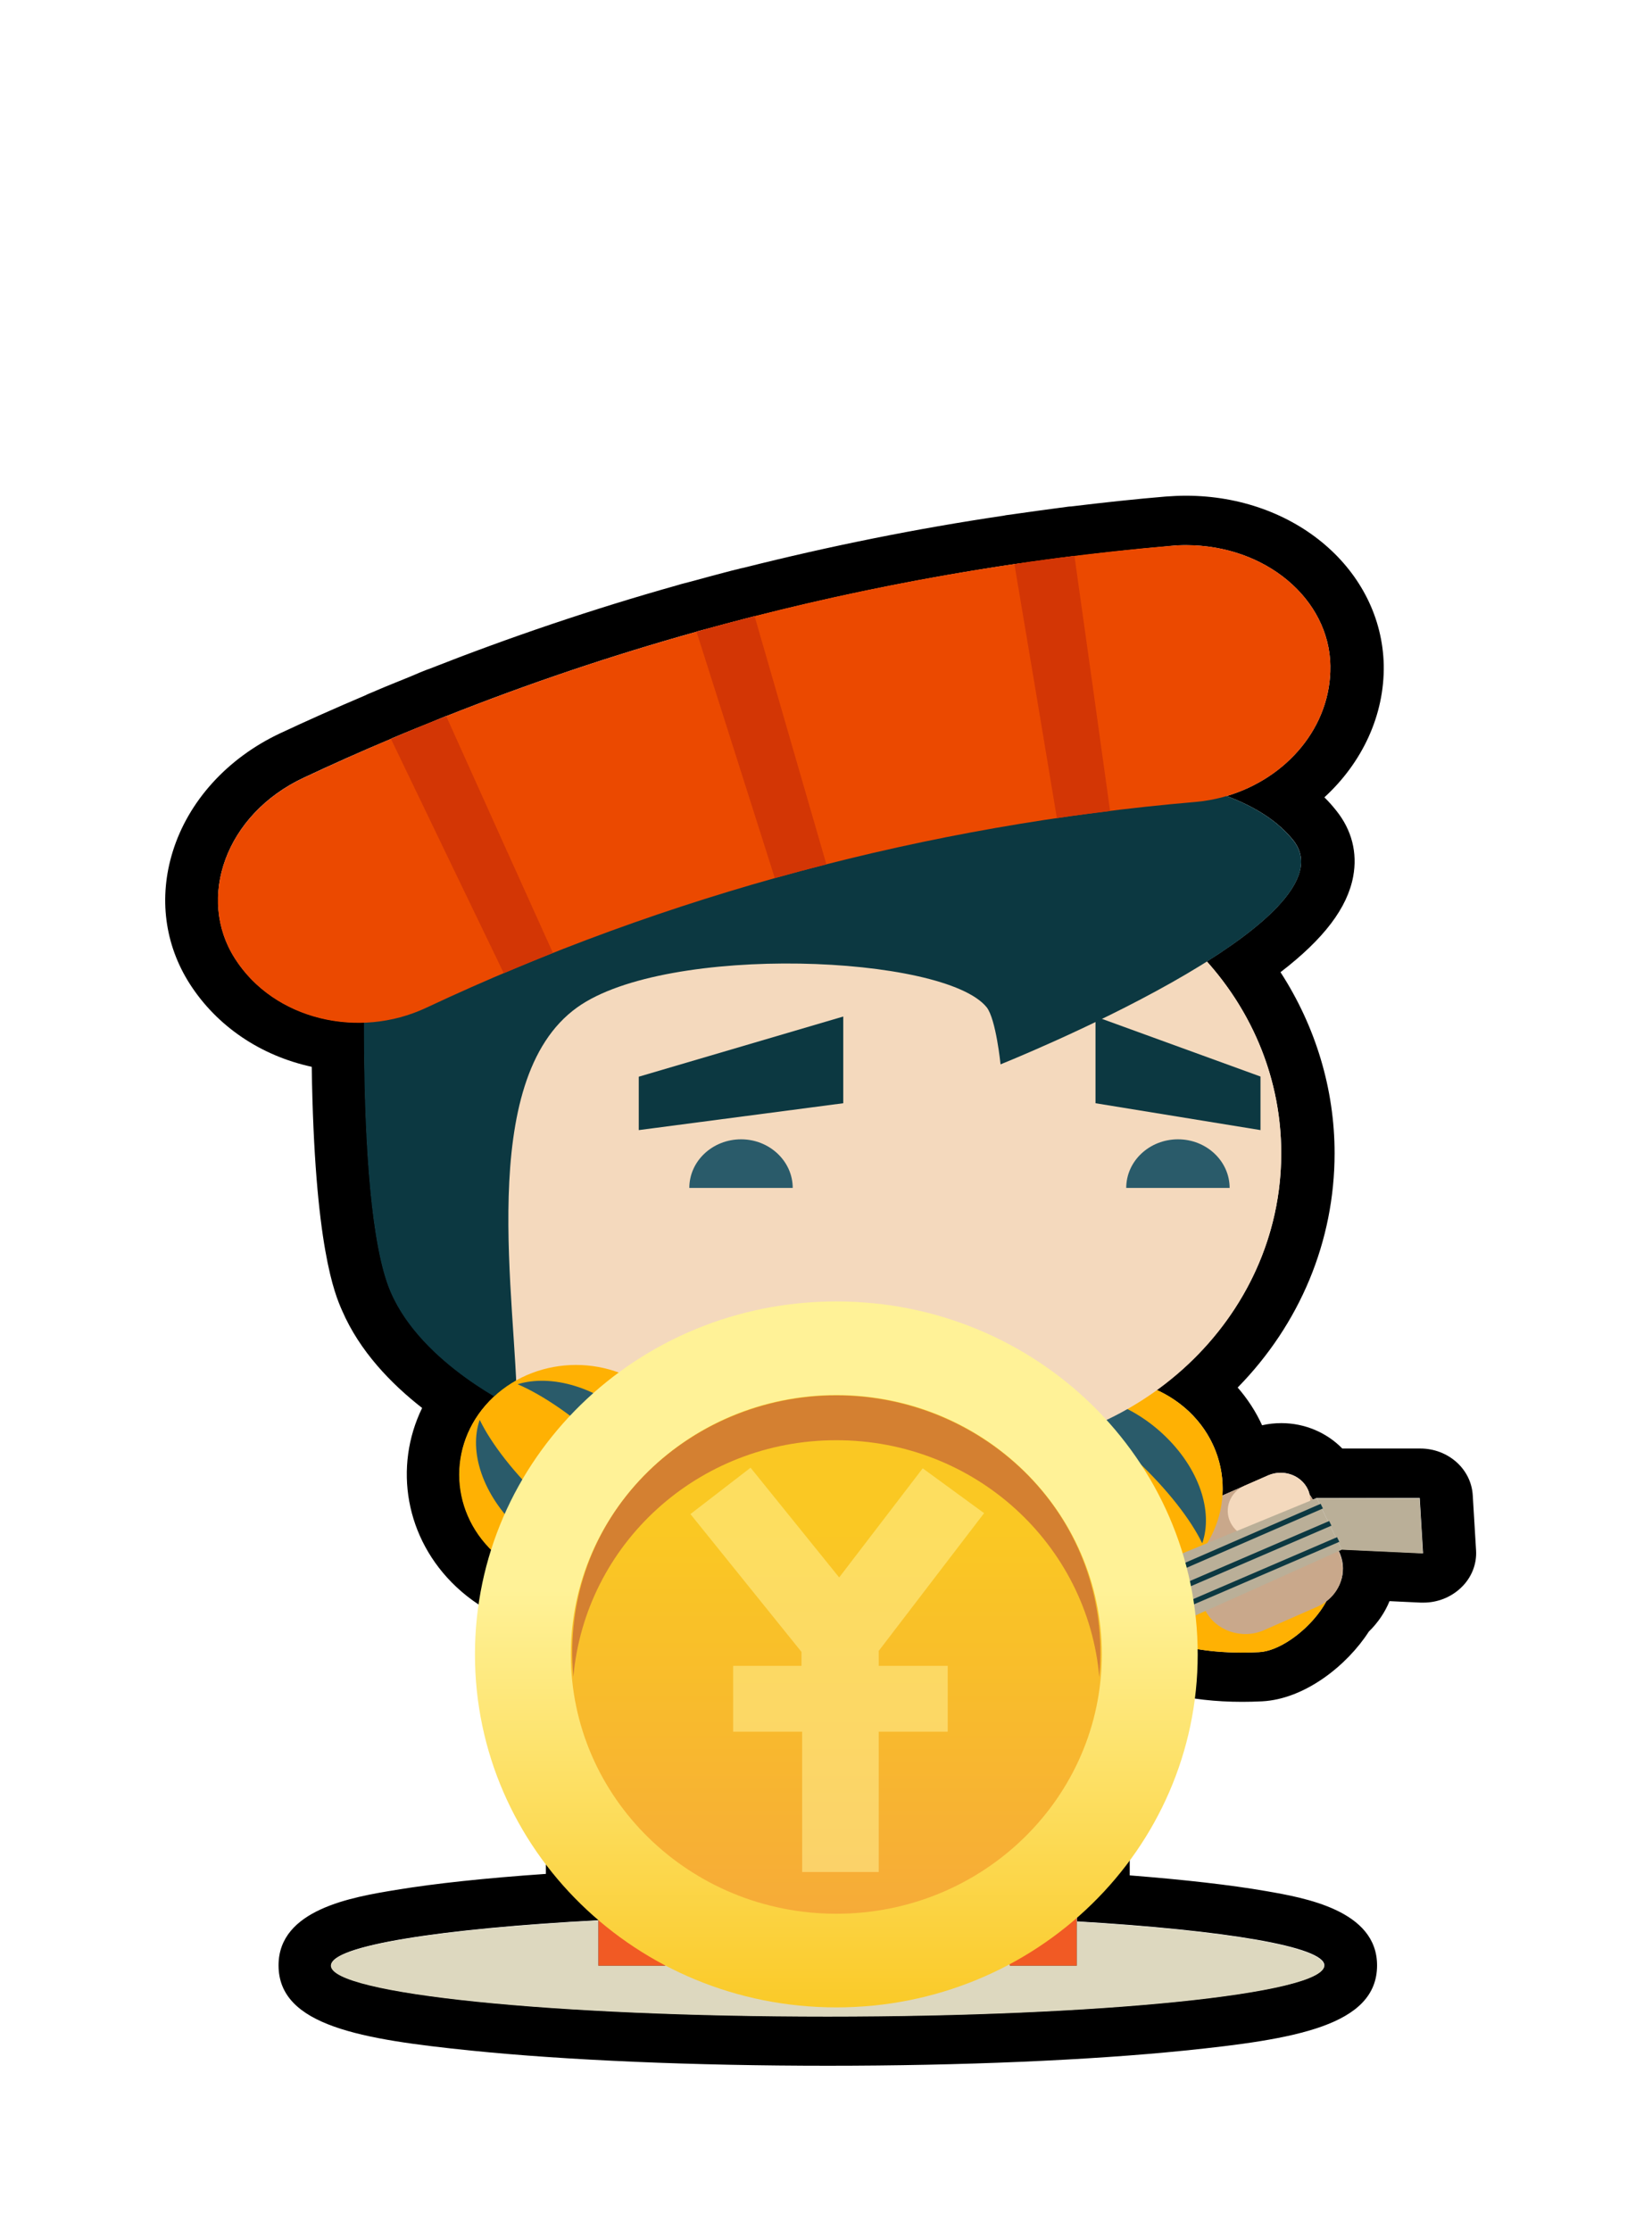 <svg width="80" height="108" viewBox="0 0 80 108" fill="none" xmlns="http://www.w3.org/2000/svg">
<path d="M57.428 26.391C61.296 26.391 64.374 29 64.424 32.231C64.467 35.175 62.316 37.672 59.401 38.534C60.786 39.053 61.891 39.755 62.631 40.68C63.957 42.348 61.594 44.558 58.44 46.544C60.693 49.058 62.044 52.297 62.044 55.831C62.044 60.507 59.673 64.648 56.009 67.288C56.57 67.544 57.089 67.879 57.556 68.31C58.746 69.427 59.29 70.927 59.197 72.395L60.769 71.709C60.778 71.709 60.778 71.709 60.786 71.701L61.415 71.421C61.611 71.334 61.815 71.294 62.019 71.294C62.563 71.294 63.073 71.581 63.319 72.067C63.37 72.163 63.396 72.259 63.421 72.355C63.481 72.427 63.523 72.506 63.575 72.594L63.761 72.514H68.751L68.913 75.187L64.977 75.004L64.824 75.075L64.832 75.083C65.258 75.937 64.986 76.926 64.237 77.501C63.592 78.706 62.095 79.918 60.973 79.974C60.693 79.99 60.421 79.998 60.157 79.998C58.313 79.998 56.876 79.679 55.745 79.16L54.181 79.862C54.062 82.806 53.527 85.511 52.158 87.793V92.149V93.011C59.316 93.434 64.135 94.232 64.135 95.141C64.135 96.498 53.374 97.606 40.087 97.606C26.809 97.606 16.039 96.505 16.039 95.141C16.039 94.192 21.301 93.362 28.994 92.955V92.149V87.793C27.413 85.184 26.937 82.001 26.937 78.562C26.937 77.9 26.979 77.254 27.047 76.615C25.9 76.448 24.795 75.961 23.911 75.131C21.701 73.057 21.701 69.698 23.911 67.624C23.928 67.608 23.936 67.6 23.953 67.584C22.5 66.73 19.992 64.975 18.938 62.541C17.867 60.076 17.637 54.236 17.646 49.489C17.552 49.489 17.459 49.496 17.365 49.496C14.985 49.496 12.681 48.419 11.389 46.409C9.502 43.473 10.922 39.42 14.705 37.649C16.099 36.994 17.51 36.364 18.938 35.766C18.938 35.766 18.938 35.766 18.938 35.758C19.048 35.71 19.167 35.662 19.278 35.614C19.788 35.399 20.306 35.191 20.825 34.984C21.088 34.88 21.352 34.76 21.616 34.657C21.616 34.657 21.616 34.657 21.616 34.665C25.577 33.093 29.623 31.729 33.737 30.58V30.572C33.916 30.524 34.103 30.476 34.281 30.428C34.902 30.261 35.523 30.093 36.143 29.933C36.279 29.901 36.407 29.862 36.543 29.83C36.543 29.83 36.543 29.83 36.543 29.838C40.682 28.785 44.882 27.939 49.132 27.308C49.319 27.285 49.506 27.261 49.684 27.237C50.347 27.141 51.011 27.053 51.674 26.965C51.793 26.95 51.912 26.933 52.031 26.918V26.926C53.578 26.734 55.125 26.567 56.681 26.431C56.935 26.399 57.182 26.391 57.428 26.391ZM33.125 92.796C35.327 92.724 37.656 92.692 40.07 92.692C42.85 92.692 45.519 92.74 48.001 92.827L46.641 89.341C46.361 89.389 46.08 89.429 45.8 89.476C45.366 89.748 44.924 89.987 44.499 90.171C43.471 90.609 42.4 90.817 41.337 90.817C39.9 90.817 38.489 90.434 37.282 89.716C36.33 89.628 35.386 89.5 34.468 89.341L33.125 92.796ZM57.428 23.997C57.105 23.997 56.774 24.013 56.451 24.037C55.014 24.157 53.518 24.317 51.878 24.516C51.818 24.516 51.75 24.524 51.691 24.532L51.47 24.564L51.334 24.58C50.662 24.668 49.982 24.763 49.302 24.859L49.081 24.891C48.962 24.907 48.843 24.923 48.724 24.939C48.681 24.947 48.647 24.955 48.605 24.963C44.397 25.585 40.164 26.439 36.016 27.484C35.965 27.492 35.913 27.508 35.862 27.516C35.778 27.54 35.693 27.564 35.608 27.58L35.446 27.62C34.809 27.787 34.171 27.955 33.542 28.13L33.329 28.186C33.219 28.218 33.1 28.242 32.989 28.274C32.93 28.29 32.862 28.314 32.802 28.33C28.714 29.479 24.667 30.851 20.757 32.391C20.706 32.407 20.655 32.423 20.604 32.447C20.434 32.511 20.264 32.582 20.102 32.654L19.796 32.782C19.269 32.997 18.742 33.205 18.224 33.428L18.096 33.484L17.884 33.572C17.824 33.596 17.765 33.62 17.714 33.651C16.209 34.29 14.849 34.896 13.557 35.502C11.015 36.699 9.12 38.782 8.363 41.231C7.675 43.449 7.972 45.731 9.196 47.638C10.514 49.688 12.63 51.108 15.096 51.643C15.223 60.355 16.218 62.653 16.566 63.443C17.416 65.406 18.921 66.969 20.442 68.158C19.057 70.998 19.609 74.485 22.1 76.823C22.772 77.453 23.537 77.956 24.378 78.331C24.378 78.41 24.378 78.482 24.378 78.562C24.378 82.663 25.033 85.806 26.435 88.391V90.713C23.537 90.913 21.063 91.176 19.184 91.487C17.051 91.838 13.489 92.428 13.489 95.141C13.489 98.077 17.527 98.724 22.806 99.266C27.439 99.737 33.576 100 40.087 100C46.599 100 52.736 99.737 57.369 99.266C62.648 98.724 66.686 98.077 66.686 95.141C66.686 92.476 63.183 91.87 61.296 91.543C59.596 91.248 57.343 90.992 54.708 90.785V88.383C55.686 86.572 56.298 84.458 56.578 81.977C57.675 82.248 58.865 82.384 60.157 82.384C60.463 82.384 60.778 82.376 61.109 82.36C63.192 82.256 65.24 80.612 66.286 78.985C66.728 78.554 67.068 78.051 67.289 77.509L68.802 77.581C68.845 77.581 68.887 77.581 68.93 77.581C69.61 77.581 70.256 77.325 70.74 76.871C71.251 76.392 71.522 75.73 71.48 75.052L71.319 72.379C71.242 71.11 70.128 70.121 68.777 70.121H65.002C64.254 69.355 63.192 68.892 62.053 68.892C61.738 68.892 61.424 68.924 61.118 68.996C60.82 68.342 60.421 67.727 59.936 67.169C62.954 64.089 64.629 60.084 64.629 55.823C64.629 52.72 63.71 49.688 62.01 47.063C64.118 45.444 65.249 43.944 65.53 42.428C65.742 41.279 65.462 40.178 64.713 39.244C64.535 39.021 64.348 38.805 64.135 38.598C65.963 36.922 67.051 34.625 67.009 32.191C66.907 27.596 62.716 23.997 57.428 23.997Z" fill="black"/>
<path d="M64.119 95.157C64.119 96.522 53.357 97.623 40.071 97.623C26.793 97.623 16.023 96.522 16.023 95.157C16.023 93.793 26.793 92.692 40.071 92.692C53.349 92.692 64.119 93.793 64.119 95.157Z" fill="#DDD8BF"/>
<path d="M57.565 71.325C59.545 76.99 63.201 74.844 64.076 75.498C65.683 76.695 62.801 79.894 60.965 79.982C50.926 80.46 51.92 72.171 50.926 71.644C50.926 71.644 55.975 66.786 57.565 71.325Z" fill="#FFB103"/>
<path d="M64.824 75.1C65.326 76.113 64.858 77.31 63.787 77.781L61.211 78.914C60.14 79.385 58.857 78.946 58.355 77.932L57.157 75.515C56.655 74.501 57.123 73.304 58.194 72.834L60.769 71.709C61.849 71.238 63.124 71.677 63.626 72.69L64.824 75.1Z" fill="#C9A88B"/>
<path d="M63.319 72.076C63.651 72.754 63.345 73.552 62.622 73.863L61.492 74.358C60.778 74.677 59.928 74.382 59.588 73.703C59.256 73.033 59.562 72.235 60.276 71.916L61.407 71.421C62.129 71.11 62.988 71.405 63.319 72.076Z" fill="#F4D9BD"/>
<path d="M57.556 68.31C59.766 70.384 59.758 73.743 57.556 75.817C55.346 77.892 51.767 77.892 49.557 75.817C47.347 73.743 47.347 70.384 49.557 68.31C51.767 66.235 55.346 66.235 57.556 68.31Z" fill="#FFB103"/>
<path d="M52.09 73.44C50.569 72.012 49.446 70.543 48.902 69.402C48.367 70.934 49.03 73.041 50.781 74.669C52.524 76.305 54.768 76.935 56.391 76.432C55.167 75.921 53.612 74.868 52.09 73.44Z" fill="#2A5B6A"/>
<path d="M50.73 67.688C51.946 68.198 53.502 69.251 55.023 70.68C56.545 72.108 57.667 73.568 58.219 74.709C58.755 73.177 58.084 71.079 56.341 69.443C54.607 67.815 52.363 67.185 50.73 67.688Z" fill="#2A5B6A"/>
<path d="M32.208 95.158H28.977V86.891H35.429L32.208 95.158Z" fill="#2A5B6A"/>
<path d="M48.912 95.158H52.142V86.891H45.682L48.912 95.158Z" fill="#2A5B6A"/>
<path d="M29.436 69.339C27.855 71.948 26.92 75.123 26.92 78.57C26.92 82.008 27.396 85.192 28.977 87.801C32.122 89.109 36.407 89.883 40.555 89.883C44.703 89.883 48.996 89.109 52.141 87.801C53.714 85.192 54.19 82.016 54.19 78.57C54.19 75.131 53.255 71.948 51.674 69.339C48.528 68.03 44.695 67.256 40.555 67.256C36.407 67.256 32.581 68.03 29.436 69.339Z" fill="#D33605"/>
<path d="M62.045 55.831C62.045 63.81 55.151 70.288 46.642 70.288H34.665C26.156 70.288 19.262 63.818 19.262 55.831C19.262 47.845 26.164 41.375 34.665 41.375H46.642C55.151 41.375 62.045 47.845 62.045 55.831Z" fill="#F4D9BD"/>
<path d="M35.889 55.153C34.503 55.153 33.381 56.207 33.381 57.507H38.388C38.388 56.215 37.266 55.153 35.889 55.153Z" fill="#2A5B6A"/>
<path d="M40.827 67.257C42.213 67.257 43.335 66.203 43.335 64.903H38.328C38.328 66.203 39.45 67.257 40.827 67.257Z" fill="#F2F1E7"/>
<path d="M57.047 55.153C55.661 55.153 54.539 56.207 54.539 57.507H59.546C59.546 56.215 58.432 55.153 57.047 55.153Z" fill="#2A5B6A"/>
<path d="M40.836 53.406L30.933 54.707V52.122L40.836 49.209V53.406Z" fill="#0C3841"/>
<path d="M53.051 53.406L61.041 54.707V52.114L53.051 49.209V53.406Z" fill="#0C3841"/>
<path d="M28.977 92.165V95.157H32.208L33.372 92.165H28.977Z" fill="#F15A24"/>
<path d="M47.747 92.165L48.912 95.157H52.142V92.165H47.747Z" fill="#F15A24"/>
<path d="M17.799 42.475C17.799 42.475 16.975 58.081 18.922 62.557C20.443 66.084 25.033 68.19 25.033 68.19C25.033 63.139 22.993 52.305 27.958 48.762C32.293 45.667 45.732 46.217 47.781 48.762C48.231 49.329 48.453 51.523 48.453 51.523C48.453 51.523 65.751 44.614 62.632 40.688C55.856 32.151 17.799 42.475 17.799 42.475Z" fill="#0C3841"/>
<path d="M64.425 32.231C64.476 35.67 61.535 38.502 57.888 38.822C44.916 39.931 32.284 43.313 20.638 48.786C17.357 50.326 13.268 49.369 11.381 46.417C9.494 43.481 10.922 39.428 14.697 37.657C27.821 31.489 42.068 27.676 56.681 26.423C60.889 26.056 64.374 28.793 64.425 32.231Z" fill="#EB4900"/>
<path d="M21.607 34.665C20.706 35.024 19.814 35.391 18.93 35.766C20.749 39.547 22.568 43.329 24.395 47.111C25.186 46.776 25.977 46.449 26.776 46.13C25.05 42.308 23.324 38.486 21.607 34.665Z" fill="#D33605"/>
<path d="M36.543 29.83C35.6 30.069 34.665 30.316 33.73 30.58C34.996 34.553 36.254 38.534 37.521 42.508C38.354 42.276 39.178 42.053 40.02 41.845C38.855 37.832 37.699 33.827 36.543 29.83Z" fill="#D33605"/>
<path d="M52.031 26.91C51.062 27.029 50.093 27.157 49.124 27.308C49.813 31.401 50.501 35.502 51.181 39.603C52.04 39.476 52.898 39.364 53.757 39.26C53.187 35.135 52.609 31.018 52.031 26.91Z" fill="#D33605"/>
<path d="M44.5 90.17C40.683 91.814 36.169 90.242 34.418 86.66C32.667 83.078 34.342 78.841 38.158 77.198C41.975 75.554 49.328 75.905 51.079 79.487C52.83 83.07 48.316 88.527 44.5 90.17Z" fill="#B39471"/>
<path d="M42.528 85.456C41.414 85.934 40.096 85.48 39.586 84.434C39.076 83.389 39.569 82.152 40.674 81.674C41.788 81.195 43.105 81.65 43.616 82.695C44.126 83.748 43.633 84.977 42.528 85.456Z" fill="#735846"/>
<path d="M38.462 82.353L36.815 83.061L38.883 87.297L40.529 86.59L38.462 82.353Z" fill="#BAAF98"/>
<path d="M46.03 83.532L44.525 80.437L63.762 72.522L64.978 75.019L46.03 83.532Z" fill="#BAAF98"/>
<path d="M64.977 75.02L63.762 72.522L68.743 72.53L68.905 75.203L64.977 75.02Z" fill="#BAAF98"/>
<path d="M63.953 72.798L38.147 84.024L38.257 84.249L64.064 73.023L63.953 72.798Z" fill="#0C3841"/>
<path d="M38.999 85.759L38.898 85.535L64.748 74.413L64.858 74.637L38.999 85.759Z" fill="#0C3841"/>
<path d="M38.626 84.985L38.516 84.761L64.366 73.631L64.476 73.855L38.626 84.985Z" fill="#0C3841"/>
<path d="M27.107 75.147C28.654 80.469 31.85 83.54 32.684 84.242C36.05 87.067 38.761 82.543 37.461 81.322C30.38 74.629 28.008 69.849 27.439 68.916C27.447 68.916 25.764 70.535 27.107 75.147Z" fill="#FFB103"/>
<path d="M34.987 87.522C35.829 88.312 37.189 88.312 38.031 87.522L40.037 85.639C40.878 84.849 40.878 83.573 40.037 82.783L38.031 80.9C37.189 80.109 35.829 80.109 34.996 80.9L32.981 82.791C32.148 83.581 32.148 84.857 32.99 85.639L34.987 87.522Z" fill="#F4D9BD"/>
<path d="M23.894 75.139C26.104 77.213 29.683 77.206 31.893 75.139C34.103 73.065 34.103 69.706 31.893 67.631C29.683 65.557 26.104 65.557 23.894 67.631C21.684 69.706 21.684 73.065 23.894 75.139Z" fill="#FFB103"/>
<path d="M29.359 70.01C27.838 68.581 26.282 67.528 25.066 67.009C26.698 66.507 28.934 67.137 30.685 68.773C32.428 70.408 33.099 72.515 32.555 74.039C32.011 72.898 30.881 71.438 29.359 70.01Z" fill="#2A5B6A"/>
<path d="M23.23 68.732C23.783 69.873 24.897 71.334 26.427 72.77C27.948 74.198 29.504 75.251 30.72 75.762C29.087 76.265 26.852 75.634 25.109 74.007C23.366 72.363 22.695 70.264 23.23 68.732Z" fill="#2A5B6A"/>
<g filter="url(#filter0_d_1460_7687)">
<path d="M58 80.088C58 89.53 50.169 97.176 40.5 97.176C30.831 97.176 23 89.53 23 80.088C23 70.646 30.831 63 40.5 63C50.169 63 58 70.646 58 80.088Z" fill="url(#paint0_linear_1460_7687)"/>
<path d="M40.5 92.642C47.601 92.642 53.357 87.022 53.357 80.088C53.357 73.155 47.601 67.534 40.5 67.534C33.4 67.534 27.644 73.155 27.644 80.088C27.644 87.022 33.4 92.642 40.5 92.642Z" fill="url(#paint1_linear_1460_7687)"/>
<path d="M40.5 69.719C47.212 69.719 52.668 74.761 53.235 81.18C53.924 73.415 47.672 67.549 40.5 67.549C33.329 67.549 27.061 73.4 27.766 81.18C28.333 74.761 33.788 69.719 40.5 69.719Z" fill="#D48031"/>
<path opacity="0.53" d="M42.538 79.938L47.656 73.25L44.683 71.08L40.638 76.362L36.347 71.05L33.435 73.295L38.814 79.968V80.642H35.504V83.829H38.845C38.845 94.408 38.845 79.789 38.845 90.622H42.553C42.553 79.834 42.553 94.752 42.553 83.829H45.894V80.642H42.553V79.938H42.538Z" fill="#FFF297"/>
</g>
<defs>
<filter id="filter0_d_1460_7687" x="13" y="53" width="55" height="54.176" filterUnits="userSpaceOnUse" color-interpolation-filters="sRGB">
<feFlood flood-opacity="0" result="BackgroundImageFix"/>
<feColorMatrix in="SourceAlpha" type="matrix" values="0 0 0 0 0 0 0 0 0 0 0 0 0 0 0 0 0 0 127 0" result="hardAlpha"/>
<feOffset/>
<feGaussianBlur stdDeviation="5"/>
<feComposite in2="hardAlpha" operator="out"/>
<feColorMatrix type="matrix" values="0 0 0 0 0 0 0 0 0 0 0 0 0 0 0 0 0 0 0.5 0"/>
<feBlend mode="normal" in2="BackgroundImageFix" result="effect1_dropShadow_1460_7687"/>
<feBlend mode="normal" in="SourceGraphic" in2="effect1_dropShadow_1460_7687" result="shape"/>
</filter>
<linearGradient id="paint0_linear_1460_7687" x1="40.503" y1="76.983" x2="40.503" y2="98.044" gradientUnits="userSpaceOnUse">
<stop stop-color="#FFF297"/>
<stop offset="1" stop-color="#FAC823"/>
</linearGradient>
<linearGradient id="paint1_linear_1460_7687" x1="40.504" y1="93.344" x2="40.504" y2="74.071" gradientUnits="userSpaceOnUse">
<stop stop-color="#F6AA39"/>
<stop offset="1" stop-color="#FAC823"/>
</linearGradient>
</defs>
</svg>
